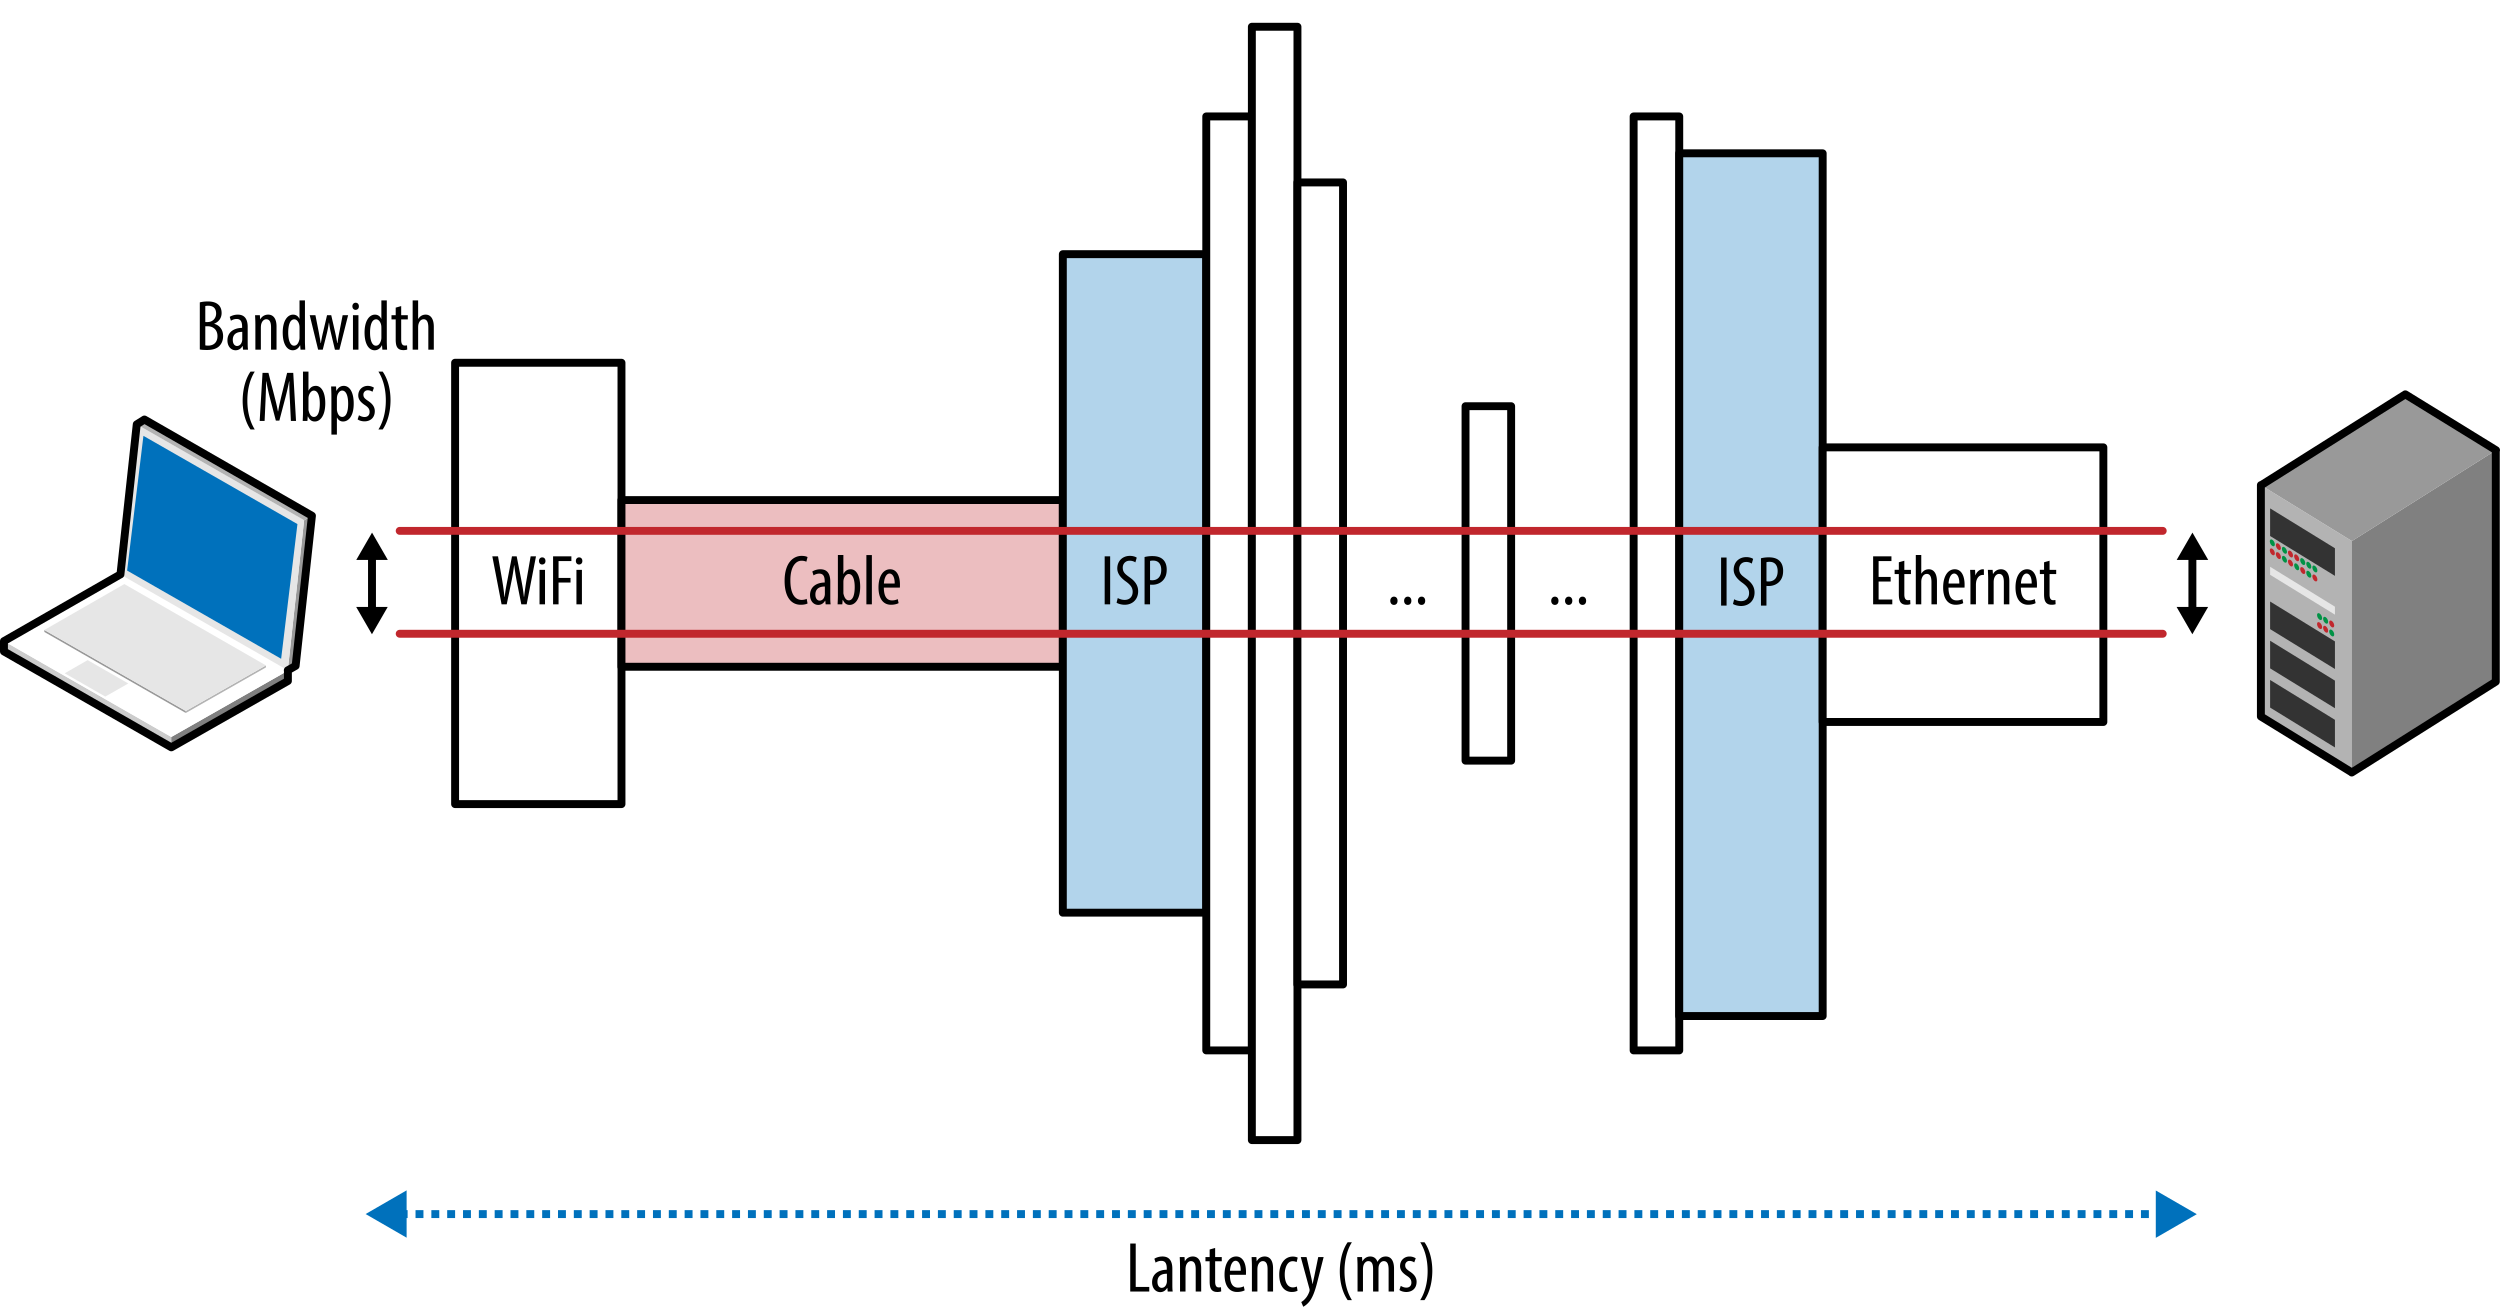 <svg xmlns="http://www.w3.org/2000/svg" viewBox="0 0 315.864 165.432"><path fill="#fff" fill-rule="evenodd" d="M57.5 45.832h21.021v55.763H57.5z" clip-rule="evenodd"/><path fill="none" stroke="#000" d="M57.5 45.832h21.021v55.763H57.5z" stroke-linecap="round" stroke-linejoin="round"/><path fill="#ccc" d="M21.645 93.112v1.309L.5 82.309v-1.308z"/><path fill="gray" d="M21.645 93.112l14.73-8.379v1.309l-14.73 8.381z"/><path fill="#fff" d="M.5 81.003l14.709-8.43 21.166 12.16-14.73 8.379z"/><path fill="#999" d="M38.424 65.726l.988-.563-2.06 18.966-.991.563zM23.475 89.829v.254L5.602 79.846v-.252z"/><path fill="#b3b3b3" d="M23.475 89.829l10.123-5.759v.254l-10.123 5.761z"/><path fill="#e6e6e6" d="M5.602 79.595l10.107-5.801L33.598 84.07l-10.123 5.759zm2.57 5.475l2.902-1.666 5.135 2.951-2.906 1.654zm30.252-19.344L36.361 84.69 15.217 72.578l2.06-18.964z"/><path fill="#0071bc" d="M35.52 83.235L16.06 72.089l2.061-17.021L37.58 66.215l-2.06 17.02z"/><path fill="#b3b3b3" d="M17.277 53.615l.971-.611 21.164 12.159-.988.563z"/><path fill="none" stroke="#000" d="M37.352 84.129l2.06-18.966-21.164-12.159-.969.61h-.002l-2.06 18.963-.008-.004L.502 81.002.5 81.001v1.308l21.145 12.112v.002l14.73-8.381v-1.309l-.014-.043v.002z" stroke-linecap="round" stroke-linejoin="round"/><path fill="#ecbec0" fill-rule="evenodd" d="M78.521 63.182h55.763v21.063H78.521z" clip-rule="evenodd"/><path fill="none" stroke="#000" d="M78.521 63.182h55.763v21.063H78.521z" stroke-linecap="round" stroke-linejoin="round"/><path fill="none" stroke="#000" d="M47 77.265v-7.103"/><path d="M49 70.746l-1.994-3.455-1.994 3.455zm-4 5.935l1.994 3.454 1.994-3.454z"/><path fill="none" stroke="#000" d="M277 77.265v-7.103"/><path d="M279 70.746l-1.994-3.455-1.994 3.455zm-4 5.935l1.994 3.454 1.994-3.454z"/><path fill="#b2d4eb" fill-rule="evenodd" d="M134.284 32.114h18.122v83.198h-18.122z" clip-rule="evenodd"/><path fill="none" stroke="#000" d="M134.284 32.114h18.122v83.198h-18.122z" stroke-linecap="round" stroke-linejoin="round"/><path fill="#fff" fill-rule="evenodd" d="M152.406 14.713h5.761v118h-5.761z" clip-rule="evenodd"/><path fill="none" stroke="#000" d="M152.406 14.713h5.761v118h-5.761z" stroke-linecap="round" stroke-linejoin="round"/><path fill="#fff" fill-rule="evenodd" d="M206.403 14.713h5.762v118h-5.762z" clip-rule="evenodd"/><path fill="none" stroke="#000" d="M206.403 14.713h5.762v118h-5.762z" stroke-linecap="round" stroke-linejoin="round"/><path fill="#fff" fill-rule="evenodd" d="M158.167 3.38h5.761v140.667h-5.761z" clip-rule="evenodd"/><path fill="none" stroke="#000" d="M158.167 3.38h5.761v140.667h-5.761z" stroke-linecap="round" stroke-linejoin="round"/><path fill="#fff" fill-rule="evenodd" d="M163.925 23.047h5.761V124.38h-5.761z" clip-rule="evenodd"/><path fill="none" stroke="#000" d="M163.925 23.047h5.761V124.38h-5.761z" stroke-linecap="round" stroke-linejoin="round"/><path fill="#fff" fill-rule="evenodd" d="M185.164 51.322h5.762v44.782h-5.762z" clip-rule="evenodd"/><path fill="none" stroke="#000" d="M185.164 51.322h5.762v44.782h-5.762z" stroke-linecap="round" stroke-linejoin="round"/><path fill="#b2d4eb" fill-rule="evenodd" d="M212.165 19.371h18.122v109h-18.122z" clip-rule="evenodd"/><path fill="none" stroke="#000" d="M212.165 19.371h18.122v109h-18.122z" stroke-linecap="round" stroke-linejoin="round"/><path fill="#fff" fill-rule="evenodd" d="M230.287 56.521h35.463v34.698h-35.463z" clip-rule="evenodd"/><path fill="none" stroke="#000" d="M230.287 56.521h35.463v34.698h-35.463z" stroke-linecap="round" stroke-linejoin="round"/><path fill="#b3b3b3" d="M297.138 68.352v29.233l-11.485-7.06V61.287z"/><path fill="#333" d="M295.009 69.27v3.49l-8.19-5.037V64.23zm0 11.769v3.486l-8.19-5.037V76z"/><path fill="#e6e6e6" d="M295.009 76.652v1.008l-8.19-5.035v-1.014z"/><path fill="#333" d="M295.009 85.994v3.486l-8.19-5.035v-3.49zm0 4.953v3.49l-8.19-5.039V85.91z"/><path fill="gray" d="M297.132 68.369l18.203-11.482v29.236l-18.203 11.481z"/><path fill="#999" d="M285.679 61.305l18.224-11.483 11.461 7.061-18.205 11.482z"/><path fill="#009245" d="M287.095 68.201c.18.105.318.365.318.582 0 .211-.141.303-.318.191a.744.744 0 0 1-.312-.582c-.001-.216.14-.298.312-.191"/><path fill="#c1272d" d="M287.864 68.676c.178.107.316.369.316.586 0 .211-.147.299-.318.191-.176-.105-.316-.367-.316-.582 0-.217.143-.305.318-.195"/><path fill="#009245" d="M288.632 69.141a.76.76 0 0 1 .316.582c0 .217-.145.303-.318.195-.178-.107-.316-.373-.316-.588 0-.211.14-.297.318-.189"/><path fill="#c1272d" d="M289.397 69.613c.176.107.314.367.314.584-.002.211-.143.299-.32.189-.172-.105-.315-.369-.315-.582.001-.214.146-.302.321-.191m.776.475a.74.74 0 0 1 .316.584c0 .215-.141.303-.318.191a.755.755 0 0 1-.312-.582c-.001-.213.14-.301.314-.193"/><path fill="#009245" d="M290.94 70.566c.178.105.316.367.316.582 0 .215-.141.301-.318.193-.174-.105-.316-.367-.316-.584 0-.212.143-.302.318-.191m.768.461a.75.75 0 0 1 .314.584c0 .219-.143.303-.314.193-.178-.107-.318-.369-.318-.584 0-.212.142-.3.318-.193m.768.475c.172.105.312.365.312.582s-.141.299-.318.191a.74.74 0 0 1-.312-.582c-.001-.216.142-.304.318-.191"/><path fill="#c1272d" d="M287.095 69.336c.18.105.318.369.318.584 0 .213-.141.297-.318.193a.746.746 0 0 1-.312-.586c-.001-.215.14-.298.312-.191m.769.475c.178.109.316.369.316.586 0 .213-.147.303-.318.193-.176-.109-.316-.373-.316-.586 0-.215.143-.299.318-.193"/><path fill="#009245" d="M288.632 70.275c.172.104.316.373.316.582 0 .217-.145.303-.318.197-.178-.109-.316-.371-.316-.588 0-.212.14-.298.318-.191"/><path fill="#c1272d" d="M289.397 70.748c.176.105.314.367.314.584-.002.211-.143.299-.32.193a.775.775 0 0 1-.315-.584c.001-.216.146-.304.321-.193"/><path fill="#009245" d="M290.173 71.223a.742.742 0 0 1 .316.582c0 .217-.141.305-.318.197-.172-.107-.312-.371-.312-.584-.001-.215.14-.303.314-.195"/><path fill="#c1272d" d="M290.94 71.697c.178.107.316.375.316.586 0 .217-.141.301-.318.195a.757.757 0 0 1-.316-.584c0-.214.143-.302.318-.197"/><path fill="#009245" d="M291.708 72.162a.763.763 0 0 1 .314.586c0 .217-.143.303-.314.191-.178-.104-.318-.367-.318-.582 0-.214.142-.302.318-.195"/><path fill="#c1272d" d="M292.476 72.633a.766.766 0 0 1 .312.586c0 .217-.141.299-.318.195a.757.757 0 0 1-.312-.584c-.001-.219.142-.301.318-.197"/><path fill="#009245" d="M293.067 77.516c.178.107.32.367.32.586 0 .211-.145.299-.32.193a.762.762 0 0 1-.316-.586c0-.215.141-.301.316-.193m.77.463a.763.763 0 0 1 .312.586c0 .215-.141.299-.312.193a.742.742 0 0 1-.318-.584c0-.215.14-.299.318-.195"/><path fill="#c1272d" d="M294.601 78.451c.176.107.316.367.316.584 0 .211-.141.303-.318.193a.744.744 0 0 1-.314-.584c-.001-.214.142-.304.316-.193m-1.534.201c.178.105.32.367.32.586 0 .213-.145.299-.32.188-.178-.103-.316-.369-.316-.582 0-.213.141-.303.316-.192m.77.463a.772.772 0 0 1 .312.582c0 .217-.141.305-.312.193-.18-.105-.318-.369-.318-.582 0-.216.14-.3.318-.193"/><path fill="#009245" d="M294.601 79.588c.176.104.316.365.316.582 0 .215-.141.303-.318.191a.731.731 0 0 1-.314-.582c-.001-.213.142-.3.316-.191"/><path fill="none" stroke="#000" d="M315.364 56.883l-11.463-7.061-18.222 11.483-.026-.018v29.238l11.479 7.06v.019l18.201-11.481V56.902z" stroke-linecap="round" stroke-linejoin="round"/><path d="M63.372 76.355l-1.17-6.067h.72l.513 2.926c.126.765.225 1.44.297 2.188h.036c.072-.766.216-1.423.36-2.197l.558-2.916h.594l.558 2.854c.135.72.271 1.413.352 2.26h.027c.099-.873.207-1.53.324-2.224l.504-2.89h.675l-1.179 6.067h-.675l-.585-2.953a27.794 27.794 0 0 1-.306-1.989h-.018c-.09.685-.189 1.342-.333 2.017l-.603 2.926h-.649zm5.544-5.482c.009.27-.162.45-.423.45-.225 0-.396-.181-.396-.45 0-.271.18-.45.405-.45.251-.001.414.179.414.45zm-.748 5.482v-4.357h.693v4.357h-.693zm1.71-6.067h2.314v.603h-1.621v2.125h1.512v.584h-1.512v2.755h-.693v-6.067zm3.699.585c.009.27-.162.45-.423.45-.225 0-.396-.181-.396-.45 0-.271.18-.45.405-.45.252-.001.414.179.414.45zm-.747 5.482v-4.357h.693v4.357h-.693zM25.245 38.204c.288-.072.63-.117 1.018-.117.549 0 1.017.117 1.341.423.261.243.396.603.396 1.035 0 .621-.342 1.116-.936 1.351v.019c.702.188 1.125.756 1.125 1.548 0 .504-.162.909-.432 1.207-.342.387-.909.549-1.603.549-.45 0-.72-.027-.909-.063v-5.952zm.693 2.484h.315c.567 0 1.053-.432 1.053-1.071 0-.558-.261-.99-.999-.99-.162 0-.288.018-.369.045v2.016zm0 2.945c.081.018.198.036.351.036.72 0 1.188-.424 1.188-1.207 0-.837-.585-1.233-1.233-1.242h-.306v2.413zm4.77.549l-.045-.459h-.027c-.189.333-.495.531-.864.531-.585 0-1.036-.495-1.036-1.242 0-1.09.874-1.576 1.855-1.585v-.135c0-.585-.145-.99-.693-.99-.27 0-.513.09-.72.225l-.153-.486c.18-.135.585-.288 1.018-.288.873 0 1.251.576 1.251 1.558v1.882c0 .333 0 .711.045.99h-.631zm-.099-2.251c-.36 0-1.197.063-1.197 1.009 0 .567.288.774.531.774.306 0 .567-.226.648-.657.018-.081.018-.171.018-.243v-.883zm1.656-.982c0-.513-.027-.773-.036-1.125h.603l.036.522h.018c.189-.352.54-.595.999-.595.604 0 1.054.45 1.054 1.504v2.926h-.693v-2.809c0-.514-.099-1.035-.603-1.035-.288 0-.567.243-.657.711a2.445 2.445 0 0 0-.027.387v2.746h-.693v-3.232zm6.264-2.997v5.186c0 .297.027.792.036 1.044h-.594l-.045-.549h-.027c-.144.314-.45.621-.909.621-.738 0-1.27-.802-1.27-2.233 0-1.548.64-2.269 1.314-2.269.315 0 .621.153.792.522h.018v-2.322h.685zm-.684 3.528c0-.09 0-.188-.009-.288-.045-.45-.315-.846-.648-.846-.576 0-.774.801-.774 1.674 0 .919.234 1.657.738 1.657.216 0 .513-.117.666-.747a1.37 1.37 0 0 0 .027-.288V41.48zm2.007-1.656l.423 2.134c.081.468.18.937.234 1.387h.036c.063-.45.171-.955.271-1.369l.504-2.151h.531l.477 2.089c.108.486.207.945.279 1.432h.036c.054-.459.135-.909.234-1.404l.414-2.116h.693l-1.099 4.357h-.567l-.504-2.115a12.152 12.152 0 0 1-.243-1.306h-.018c-.072.513-.153.918-.252 1.332l-.522 2.089h-.585l-1.062-4.357h.72zm5.49-1.125c.009.27-.162.45-.423.45-.225 0-.396-.181-.396-.45 0-.271.18-.45.405-.45.252 0 .414.18.414.45zm-.747 5.483v-4.357h.693v4.357h-.693zm4.275-6.23v5.186c0 .297.027.792.036 1.044h-.594l-.045-.549h-.027c-.144.314-.45.621-.909.621-.738 0-1.27-.802-1.27-2.233 0-1.548.64-2.269 1.314-2.269.315 0 .621.153.792.522h.018v-2.322h.685zm-.684 3.528c0-.09 0-.188-.009-.288-.045-.45-.315-.846-.648-.846-.576 0-.774.801-.774 1.674 0 .919.234 1.657.738 1.657.216 0 .513-.117.666-.747a1.37 1.37 0 0 0 .027-.288V41.48zm2.502-2.808v1.152h.837v.531h-.837v2.584c0 .567.207.72.459.72.108 0 .198-.009.279-.026l.027.531a1.522 1.522 0 0 1-.513.071c-.27 0-.513-.071-.684-.261-.171-.198-.261-.495-.261-1.099v-2.521h-.531v-.531h.531v-.953l.693-.198zm1.448-.72h.693v2.34h.018a1.23 1.23 0 0 1 .36-.378c.162-.099.333-.162.585-.162.549 0 1.018.441 1.018 1.54v2.89h-.693v-2.809c0-.531-.117-1.035-.585-1.035-.324 0-.567.233-.675.692-.018.1-.027.226-.027.334v2.817h-.693v-6.229zm-19.947 9c-.513.81-.937 2.025-.937 3.664 0 1.611.423 2.826.937 3.646h-.54c-.468-.684-.991-1.891-.991-3.655.018-1.764.522-2.979.991-3.654h.54zm4.437 3.619c-.045-.802-.09-1.693-.063-2.377h-.036a34.798 34.798 0 0 1-.486 2.106l-.747 2.845h-.441l-.711-2.728a27.18 27.18 0 0 1-.495-2.224h-.027c0 .711-.036 1.558-.072 2.422l-.117 2.565h-.621l.36-6.067h.747l.711 2.772c.207.801.36 1.396.486 2.089h.027c.117-.693.252-1.27.45-2.089l.685-2.772h.774l.351 6.067h-.648l-.127-2.609zm1.619 2.611c.009-.252.036-.747.036-1.044v-5.186h.693v2.386h.018c.225-.433.549-.586.918-.586.675 0 1.188.783 1.188 2.206 0 1.575-.648 2.296-1.323 2.296-.459 0-.693-.271-.864-.64h-.027l-.045.567h-.594zm.73-1.539c0 .099 0 .197.027.27.162.648.459.766.648.766.558 0 .756-.757.756-1.684 0-.873-.207-1.647-.765-1.647-.324 0-.594.405-.648.774-.018.099-.018.207-.018.306v1.215zm2.897-1.459c0-.666-.027-1.053-.036-1.359h.622l.036.559h.018c.234-.469.576-.631.918-.631.756 0 1.26.811 1.26 2.242 0 1.611-.666 2.26-1.351 2.26-.405 0-.639-.262-.756-.505h-.018v2.161h-.693v-4.727zm.693 1.395c0 .135 0 .261.027.36.135.621.45.738.639.738.576 0 .756-.792.756-1.675 0-.9-.216-1.656-.765-1.656-.315 0-.594.396-.639.792-.018.108-.018.216-.018.333v1.108zm2.79.883c.153.099.423.225.702.225.396 0 .639-.243.639-.63 0-.333-.117-.559-.558-.855-.567-.369-.873-.738-.873-1.242 0-.702.522-1.207 1.197-1.207.342 0 .603.117.783.226l-.188.521a1.024 1.024 0 0 0-.576-.189.534.534 0 0 0-.567.549c0 .298.108.459.54.757.504.324.9.72.9 1.323 0 .873-.594 1.296-1.305 1.296-.324 0-.675-.099-.864-.252l.17-.522zm2.457 1.8c.513-.81.936-2.043.936-3.664 0-1.62-.423-2.836-.936-3.646h.54c.468.666.99 1.863.99 3.646-.018 1.783-.522 2.971-.99 3.664h-.54zM142.8 157.114h.693v5.482h1.71v.585H142.8v-6.067zm4.734 6.068l-.045-.459h-.027c-.189.333-.495.531-.864.531-.585 0-1.036-.495-1.036-1.242 0-1.09.874-1.576 1.855-1.585v-.135c0-.585-.145-.99-.693-.99-.27 0-.513.09-.72.225l-.153-.486c.18-.135.585-.288 1.018-.288.873 0 1.251.576 1.251 1.558v1.882c0 .333 0 .711.045.99h-.631zm-.099-2.251c-.36 0-1.197.063-1.197 1.009 0 .567.288.774.531.774.306 0 .567-.226.648-.657.018-.081.018-.171.018-.243v-.883zm1.656-.982c0-.513-.027-.773-.036-1.125h.603l.036.522h.018c.189-.352.54-.595.999-.595.604 0 1.054.45 1.054 1.504v2.926h-.693v-2.809c0-.514-.099-1.035-.603-1.035-.288 0-.567.243-.657.711a2.445 2.445 0 0 0-.027.387v2.746h-.693v-3.232zm4.437-2.277v1.152h.837v.531h-.837v2.584c0 .567.207.72.459.72.108 0 .198-.009.279-.026l.027.531a1.522 1.522 0 0 1-.513.071c-.27 0-.513-.071-.684-.261-.171-.198-.261-.495-.261-1.099v-2.521h-.531v-.531h.531v-.954l.693-.197zm1.863 3.394c.009 1.332.531 1.62 1.036 1.62.297 0 .549-.072.72-.171l.108.513c-.243.136-.612.207-.955.207-1.044 0-1.584-.854-1.584-2.188 0-1.413.594-2.296 1.468-2.296.891 0 1.242.937 1.242 1.927 0 .162 0 .279-.009.388h-2.026zm1.369-.513c.018-.873-.315-1.261-.648-1.261-.45 0-.684.667-.711 1.261h1.359zm1.412-.604c0-.513-.027-.773-.036-1.125h.603l.036.522h.018c.189-.352.54-.595.999-.595.604 0 1.054.45 1.054 1.504v2.926h-.693v-2.809c0-.514-.099-1.035-.603-1.035-.288 0-.567.243-.657.711a2.445 2.445 0 0 0-.027.387v2.746h-.693v-3.232zm5.769 3.124c-.153.091-.414.162-.72.162-.954 0-1.594-.765-1.594-2.205 0-1.252.63-2.269 1.72-2.269.234 0 .486.062.612.135l-.135.567a1.13 1.13 0 0 0-.495-.117c-.693 0-1.008.828-1.008 1.684 0 1.017.387 1.629 1.026 1.629.189 0 .342-.045.504-.117l.09.531zm1.134-4.249l.576 2.503c.081.342.126.63.18.9h.018c.045-.243.117-.576.189-.892l.514-2.512h.684l-.711 2.8c-.271 1.099-.567 2.151-1.081 2.809-.306.388-.63.595-.783.667l-.252-.595c.198-.107.414-.297.612-.549.18-.226.324-.522.396-.729a.609.609 0 0 0 .045-.216c0-.054 0-.108-.018-.162l-1.098-4.024h.729zm5.734-1.872c-.514.81-.937 2.025-.937 3.664 0 1.611.423 2.826.937 3.646h-.54c-.469-.684-.991-1.891-.991-3.655.019-1.764.522-2.979.991-3.654h.54zm.71 2.997c0-.513-.027-.773-.036-1.125h.604l.036.54h.018c.189-.351.522-.612.981-.612.405 0 .747.198.909.667h.019a1.36 1.36 0 0 1 .432-.495c.171-.117.378-.172.604-.172.585 0 1.044.433 1.044 1.54v2.89h-.685v-2.728c0-.567-.081-1.116-.611-1.116-.288 0-.541.243-.64.647a2.65 2.65 0 0 0-.027.396v2.8h-.684v-2.854c0-.486-.09-.99-.604-.99-.279 0-.567.243-.648.702a2.494 2.494 0 0 0-.026.378v2.764h-.685v-3.232zm5.462 2.513c.153.099.424.225.702.225.396 0 .64-.243.64-.63 0-.333-.117-.559-.559-.855-.567-.369-.873-.738-.873-1.242 0-.702.522-1.207 1.197-1.207.342 0 .604.117.783.226l-.188.522a1.026 1.026 0 0 0-.576-.189.533.533 0 0 0-.567.549c0 .298.107.459.54.757.504.324.9.72.9 1.323 0 .873-.595 1.296-1.306 1.296-.324 0-.675-.099-.864-.252l.171-.523zm2.457 1.8c.513-.81.936-2.043.936-3.664 0-1.62-.423-2.836-.936-3.646h.54c.468.666.99 1.863.99 3.646-.019 1.783-.522 2.971-.99 3.664h-.54zm59.437-90.788h-1.521v2.277h1.729v.604h-2.422v-6.067h2.314v.603h-1.621v1.999h1.521v.584zm1.729-2.629v1.152h.836v.531h-.836v2.584c0 .567.207.72.459.72.107 0 .197-.009.279-.026l.026.531a1.522 1.522 0 0 1-.513.071c-.271 0-.514-.071-.685-.261-.171-.198-.261-.495-.261-1.099v-2.521h-.531v-.531h.531v-.954l.695-.197zm1.448-.719h.692v2.34h.019c.091-.152.226-.287.36-.378.162-.099.333-.162.585-.162.55 0 1.018.441 1.018 1.54v2.89h-.693v-2.809c0-.531-.117-1.035-.585-1.035-.324 0-.567.233-.676.692-.018.1-.027.226-.027.334v2.817h-.692v-6.229zm4.131 4.114c.009 1.332.531 1.62 1.036 1.62.297 0 .549-.072.72-.171l.108.513c-.244.136-.613.207-.955.207-1.044 0-1.584-.854-1.584-2.188 0-1.413.594-2.296 1.467-2.296.892 0 1.242.937 1.242 1.927 0 .162 0 .279-.008.388h-2.026zm1.368-.514c.019-.873-.314-1.261-.648-1.261-.449 0-.684.667-.711 1.261h1.359zm1.404-.603c0-.368-.027-.801-.037-1.125h.622l.036.685h.018c.145-.414.514-.757.918-.757.055 0 .1.01.145.01v.711c-.045-.009-.09-.009-.145-.009-.441 0-.765.404-.837.909a2.53 2.53 0 0 0-.026.396v2.413h-.693v-3.233zm2.24 0c0-.513-.027-.773-.036-1.125h.603l.037.522h.018c.189-.352.54-.595.999-.595.604 0 1.054.45 1.054 1.504v2.926h-.693v-2.809c0-.514-.1-1.035-.604-1.035-.287 0-.566.243-.656.711a2.331 2.331 0 0 0-.027.387v2.746h-.693v-3.232zm4.131 1.117c.01 1.332.531 1.62 1.035 1.62.297 0 .549-.072.721-.171l.107.513c-.242.136-.611.207-.954.207-1.044 0-1.585-.854-1.585-2.188 0-1.413.595-2.296 1.469-2.296.891 0 1.242.937 1.242 1.927 0 .162 0 .279-.01.388h-2.025zm1.369-.514c.018-.873-.316-1.261-.648-1.261-.451 0-.685.667-.711 1.261h1.359zm2.258-2.881v1.152h.838v.531h-.838v2.584c0 .567.207.72.459.72.108 0 .199-.009.279-.026l.027.531a1.524 1.524 0 0 1-.514.071c-.27 0-.513-.071-.684-.261-.172-.198-.262-.495-.262-1.099v-2.521h-.531v-.531h.531v-.954l.695-.197zm-118.69-.557v6.067h-.693v-6.067h.693zm.963 5.266c.207.135.567.242.873.242.63 0 1.008-.414 1.008-1.026 0-.558-.324-.899-.801-1.26-.477-.333-1.143-.9-1.143-1.684 0-.918.639-1.594 1.603-1.594.378 0 .711.117.855.226l-.171.594a1.276 1.276 0 0 0-.72-.207c-.594 0-.874.45-.874.864 0 .604.315.837.892 1.252.729.513 1.053 1.071 1.053 1.746 0 1.044-.738 1.701-1.702 1.701-.414 0-.855-.135-1.026-.261l.153-.593zm3.384-5.177a4.028 4.028 0 0 1 1.008-.117c.558 0 1.026.135 1.341.45.297.288.45.729.45 1.251 0 .559-.135.937-.369 1.242-.333.45-.891.676-1.431.676-.117 0-.207 0-.306-.009v2.484h-.693v-5.977zm.693 2.908c.081.019.153.027.27.027.684 0 1.144-.45 1.144-1.306 0-.621-.261-1.179-1.026-1.179-.162 0-.297.018-.387.045v2.413zm72.842-2.84v6.067h-.693v-6.067h.693zm.962 5.266c.207.135.566.242.873.242.63 0 1.008-.414 1.008-1.026 0-.558-.324-.899-.801-1.26-.478-.333-1.144-.9-1.144-1.684 0-.918.64-1.594 1.603-1.594.378 0 .711.117.855.226l-.172.594a1.27 1.27 0 0 0-.72-.207c-.595 0-.874.45-.874.864 0 .604.316.837.893 1.252.729.513 1.053 1.071 1.053 1.746 0 1.044-.738 1.701-1.701 1.701-.414 0-.855-.135-1.027-.261l.154-.593zm3.383-5.176a4.037 4.037 0 0 1 1.009-.117c.558 0 1.026.135 1.341.45.298.288.451.729.451 1.251 0 .559-.135.937-.369 1.242-.334.45-.892.676-1.432.676-.117 0-.207 0-.307-.009v2.484h-.693v-5.977zm.694 2.907c.082.019.153.027.271.027.685 0 1.144-.45 1.144-1.306 0-.621-.262-1.179-1.026-1.179a1.43 1.43 0 0 0-.388.045v2.413zm-47.528 2.463c0-.306.207-.522.459-.522.279 0 .459.207.459.522s-.17.522-.459.522c-.261 0-.459-.207-.459-.522zm1.746 0c0-.306.207-.522.459-.522.279 0 .459.207.459.522s-.17.522-.459.522c-.26 0-.459-.207-.459-.522zm1.746 0c0-.306.207-.522.459-.522.279 0 .459.207.459.522s-.171.522-.459.522c-.261 0-.459-.207-.459-.522zm16.841 0c0-.306.208-.522.46-.522.278 0 .459.207.459.522s-.172.522-.459.522c-.261 0-.46-.207-.46-.522zm1.746 0c0-.306.208-.522.46-.522.278 0 .459.207.459.522s-.172.522-.459.522c-.261 0-.46-.207-.46-.522zm1.745 0c0-.306.207-.522.46-.522.278 0 .459.207.459.522s-.171.522-.459.522c-.26 0-.46-.207-.46-.522zm-97.45.342c-.189.1-.486.162-.864.162-1.188 0-2.035-.954-2.035-3.016 0-2.395 1.188-3.16 2.143-3.16.369 0 .63.072.756.153l-.153.585a1.339 1.339 0 0 0-.612-.126c-.648 0-1.405.63-1.405 2.485 0 1.854.685 2.466 1.423 2.466.261 0 .495-.062.639-.135l.108.586zm2.286.108l-.045-.459h-.027c-.189.333-.495.531-.864.531-.585 0-1.036-.495-1.036-1.242 0-1.09.874-1.576 1.854-1.585v-.135c0-.585-.144-.99-.693-.99-.27 0-.513.09-.72.225l-.153-.486c.18-.135.585-.288 1.018-.288.873 0 1.251.576 1.251 1.558v1.882c0 .333 0 .711.045.99h-.63zm-.099-2.251c-.36 0-1.197.063-1.197 1.009 0 .567.288.774.531.774.306 0 .567-.226.648-.657.018-.081.018-.171.018-.243v-.883zm1.61 2.251c.009-.252.036-.747.036-1.044v-5.186h.693v2.386h.018c.225-.433.549-.586.918-.586.675 0 1.188.783 1.188 2.206 0 1.575-.648 2.296-1.323 2.296-.459 0-.693-.271-.864-.64h-.027l-.045.567h-.594zm.73-1.539c0 .099 0 .197.027.27.162.648.459.766.648.766.558 0 .756-.757.756-1.684 0-.873-.207-1.647-.765-1.647-.324 0-.594.405-.648.774-.018.099-.018.207-.018.306v1.215zm2.906-4.69h.693v6.229h-.693v-6.229zm2.205 4.114c.009 1.332.531 1.62 1.036 1.62.297 0 .549-.072.72-.171l.108.513c-.243.136-.612.207-.955.207-1.044 0-1.584-.854-1.584-2.188 0-1.413.594-2.296 1.468-2.296.891 0 1.242.937 1.242 1.927 0 .162 0 .279-.009.388h-2.026zm1.369-.514c.018-.873-.315-1.261-.648-1.261-.45 0-.684.667-.711 1.261h1.359z"/><path fill="none" stroke="#c1272d" d="M50.5 67.072h222.75m-222.75 13h222.75" clip-rule="evenodd" stroke-linecap="round" stroke-linejoin="round"/><path fill="none" stroke="#0071bc" d="M50.5 153.396h222.75" stroke-dasharray="1 1"/><path fill="#0071bc" d="M272.375 156.398l5.181-2.992-5.181-2.992zm-221-6.003l-5.181 2.992 5.181 2.992z"/></svg>